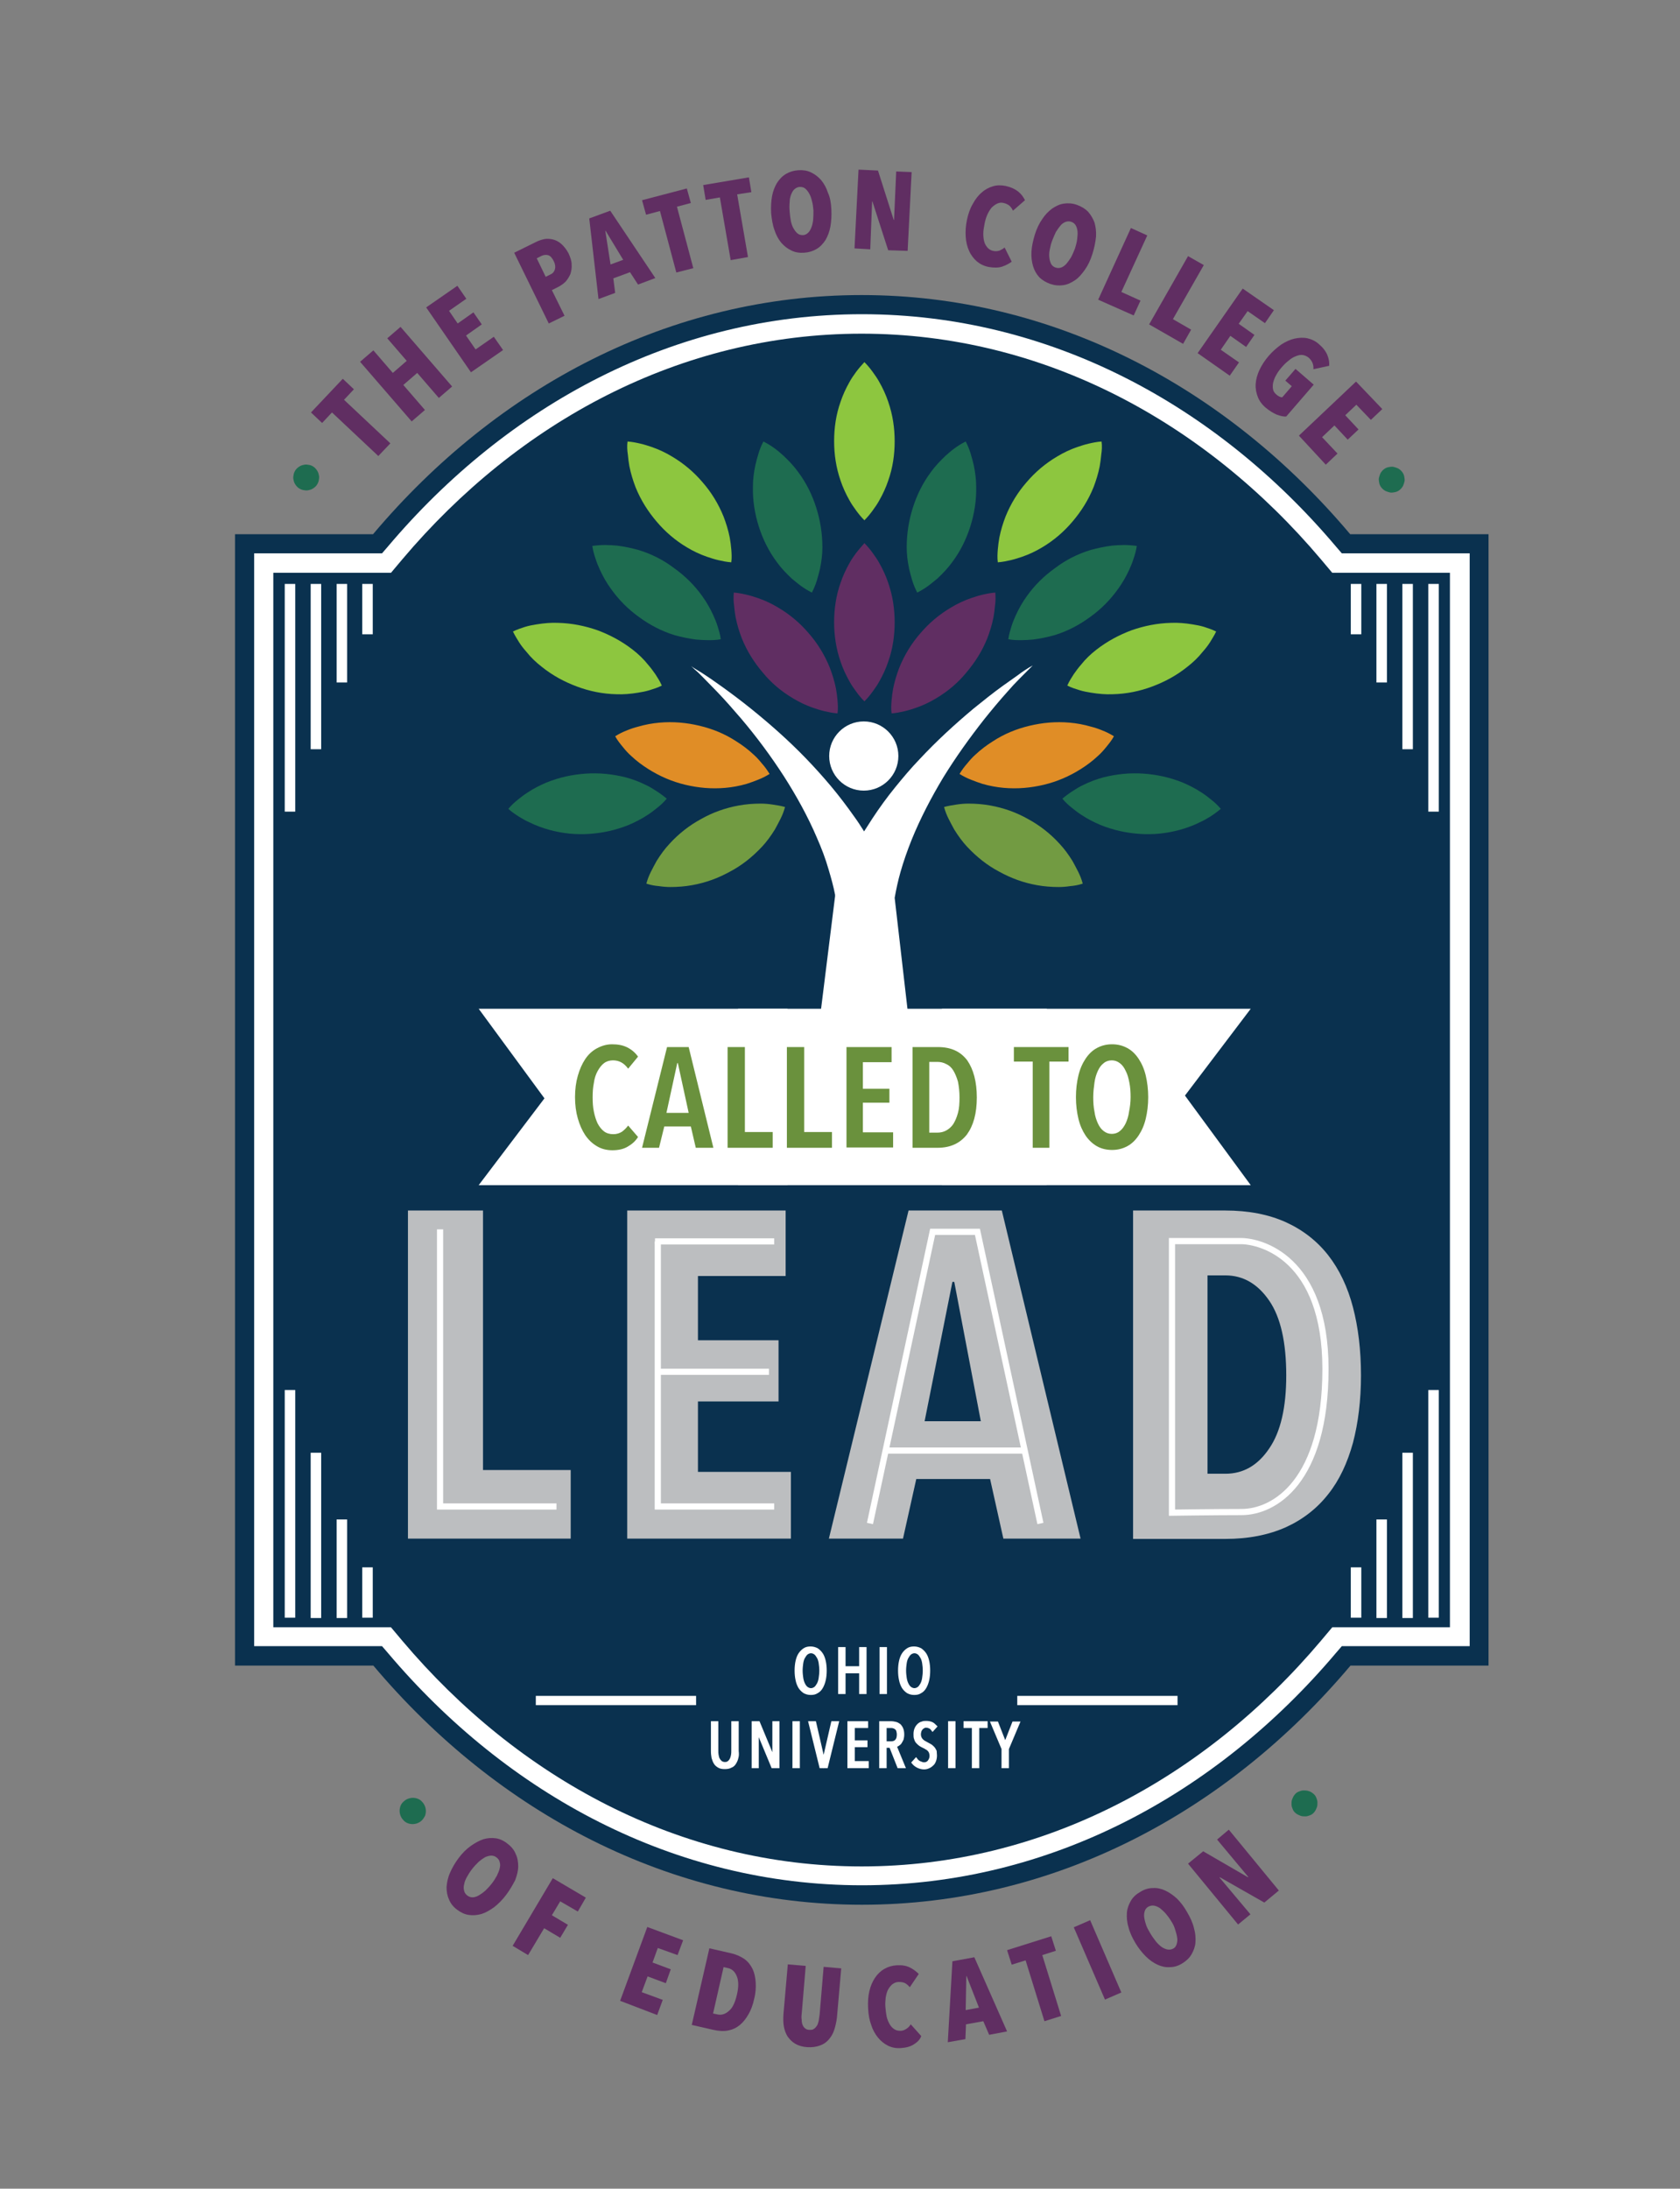 <?xml version="1.0" encoding="utf-8"?>
<!-- Generator: Adobe Illustrator 18.1.0, SVG Export Plug-In . SVG Version: 6.00 Build 0)  -->
<svg version="1.1" id="Layer_1" xmlns="http://www.w3.org/2000/svg" xmlns:xlink="http://www.w3.org/1999/xlink" x="0px" y="0px"
	 viewBox="0 0 544 708.4" enable-background="new 0 0 544 708.4" xml:space="preserve">
<rect x="0" y="0" width="544" height="708.4" fill="#808080" stroke="none"/>
<path fill-rule="evenodd" clip-rule="evenodd" fill="#0A314F" d="M76.1,172.9h44.7c40.3-47.8,96.3-77.4,158.2-77.4
	c61.9,0,117.9,29.6,158.2,77.4H482v366.2h-44.7c-40.3,47.8-96.3,77.4-158.2,77.4c-61.9,0-117.9-29.6-158.2-77.4H76.1V172.9z"/>
<path fill-rule="evenodd" clip-rule="evenodd" fill="#FFFFFF" d="M82.3,179.1v353.7h41.4l1.9,2.2c38.7,45.8,92.8,75.2,153.5,75.2
	c60.7,0,114.8-29.4,153.5-75.2l1.9-2.2h41.4V179.1h-41.4l-1.9-2.2c-38.7-45.8-92.8-75.2-153.5-75.2c-60.7,0-114.8,29.4-153.5,75.2
	l-1.9,2.2H82.3L82.3,179.1z M88.5,185.4h38.1l3.7-4.4c37.5-44.4,89.9-73,148.7-73c58.8,0,111.2,28.6,148.7,73l3.7,4.4h38.1v341.3
	h-38.1l-3.7,4.4c-37.5,44.4-89.9,73-148.7,73c-58.8,0-111.2-28.6-148.7-73l-3.7-4.4H88.5V185.4z"/>
<g>
	<rect x="329.4" y="548.9" fill-rule="evenodd" clip-rule="evenodd" fill="#FFFFFF" width="51.9" height="3"/>
	<rect x="173.5" y="548.9" fill-rule="evenodd" clip-rule="evenodd" fill="#FFFFFF" width="51.9" height="3"/>
</g>
<g>
	<g>
		<rect x="462.5" y="449.9" fill-rule="evenodd" clip-rule="evenodd" fill="#FFFFFF" width="3.4" height="73.7"/>
		<rect x="454.1" y="470.2" fill-rule="evenodd" clip-rule="evenodd" fill="#FFFFFF" width="3.4" height="53.5"/>
		<rect x="445.7" y="491.8" fill-rule="evenodd" clip-rule="evenodd" fill="#FFFFFF" width="3.4" height="31.9"/>
		<rect x="437.4" y="507.3" fill-rule="evenodd" clip-rule="evenodd" fill="#FFFFFF" width="3.4" height="16.3"/>
	</g>
	<g>
		<rect x="92.2" y="449.9" fill-rule="evenodd" clip-rule="evenodd" fill="#FFFFFF" width="3.4" height="73.7"/>
		<rect x="100.6" y="470.2" fill-rule="evenodd" clip-rule="evenodd" fill="#FFFFFF" width="3.4" height="53.5"/>
		<rect x="109" y="491.8" fill-rule="evenodd" clip-rule="evenodd" fill="#FFFFFF" width="3.4" height="31.9"/>
		<rect x="117.3" y="507.3" fill-rule="evenodd" clip-rule="evenodd" fill="#FFFFFF" width="3.4" height="16.3"/>
	</g>
</g>
<g>
	<g>
		<rect x="462.5" y="189" fill-rule="evenodd" clip-rule="evenodd" fill="#FFFFFF" width="3.4" height="73.7"/>
		<rect x="454.1" y="189" fill-rule="evenodd" clip-rule="evenodd" fill="#FFFFFF" width="3.4" height="53.5"/>
		<rect x="445.7" y="189" fill-rule="evenodd" clip-rule="evenodd" fill="#FFFFFF" width="3.4" height="31.9"/>
		<rect x="437.4" y="189" fill-rule="evenodd" clip-rule="evenodd" fill="#FFFFFF" width="3.4" height="16.3"/>
	</g>
	<g>
		<rect x="92.2" y="189" fill-rule="evenodd" clip-rule="evenodd" fill="#FFFFFF" width="3.4" height="73.7"/>
		<rect x="100.6" y="189" fill-rule="evenodd" clip-rule="evenodd" fill="#FFFFFF" width="3.4" height="53.5"/>
		<rect x="109" y="189" fill-rule="evenodd" clip-rule="evenodd" fill="#FFFFFF" width="3.4" height="31.9"/>
		<rect x="117.3" y="189" fill-rule="evenodd" clip-rule="evenodd" fill="#FFFFFF" width="3.4" height="16.3"/>
	</g>
</g>
<g>
	<g>
		<g>
			<path fill="#FFFFFF" d="M331.9,216.9c-0.8,0.5-1.6,1.1-2.4,1.7c-1.6,1.1-3.2,2.3-4.8,3.4c-3.2,2.3-6.3,4.8-9.4,7.3
				c-6.1,5.1-12,10.5-17.5,16.4c-2.8,2.9-5.4,6-8,9.2c-2.6,3.2-5,6.5-7.3,10c-0.9,1.4-1.8,2.8-2.7,4.2c-1-1.6-2.1-3.3-3.2-4.8
				c-2.4-3.4-4.9-6.7-7.5-9.8c-2.6-3.1-5.3-6.1-8.1-9c-5.6-5.8-11.6-11.1-17.8-16.1c-3.1-2.5-6.3-4.9-9.5-7.2
				c-1.6-1.1-3.2-2.3-4.9-3.4c-0.8-0.5-1.6-1.1-2.5-1.6c-0.8-0.5-1.7-1-2.5-1.6c0.7,0.7,1.4,1.3,2.2,2c0.7,0.7,1.4,1.4,2.1,2.1
				c1.4,1.4,2.7,2.8,4.1,4.2c2.7,2.8,5.3,5.8,7.8,8.7c5,5.9,9.6,12.1,13.8,18.6c4.1,6.4,7.8,13.1,10.7,19.9
				c1.5,3.4,2.8,6.8,3.8,10.3c0.8,2.7,1.6,5.5,2.1,8.2c0,0.2,0,0.3,0,0.5v0l-10.2,82c0,0,6.7,10.1,20.1,9.6
				c13.4-0.5,18.8-9.6,18.8-9.6l-9.4-81.5c0.5-2.8,1.1-5.6,1.9-8.4c1-3.5,2.2-6.9,3.6-10.4c2.8-6.9,6.3-13.6,10.2-20.1
				c4-6.5,8.5-12.8,13.3-18.9c2.4-3,4.9-6,7.5-8.9c1.3-1.5,2.6-2.9,4-4.3c0.7-0.7,1.4-1.4,2.1-2.1c0.7-0.7,1.4-1.4,2.1-2.1
				C333.6,215.8,332.8,216.3,331.9,216.9z M289.4,292.4L289.4,292.4C289.4,292.4,289.4,292.4,289.4,292.4L289.4,292.4z"/>
			<circle fill="#FFFFFF" cx="279.7" cy="244.7" r="11.2"/>
		</g>
	</g>
	<path fill="#602E62" d="M279.9,175.8c1.1,1.1,1.9,2.1,2.7,3.2c0.8,1.1,1.5,2.1,2.1,3.2c1.2,2.1,2.2,4.3,2.9,6.4
		c1.5,4.3,2.1,8.6,2.1,12.8c0,4.3-0.6,8.6-2.1,12.8c-0.7,2.1-1.7,4.3-2.9,6.4c-0.6,1.1-1.3,2.1-2.1,3.2c-0.8,1.1-1.6,2.1-2.7,3.2
		c-1.1-1.1-1.9-2.1-2.7-3.2c-0.8-1.1-1.5-2.1-2.1-3.2c-1.2-2.1-2.2-4.3-2.9-6.4c-1.5-4.3-2.1-8.6-2.1-12.8c0-4.3,0.6-8.6,2.1-12.8
		c0.7-2.1,1.7-4.3,2.9-6.4c0.6-1.1,1.3-2.1,2.1-3.2C278,178,278.9,176.9,279.9,175.8z"/>
	<path fill="#8DC63F" d="M279.9,117.2c1.1,1.1,1.9,2.1,2.7,3.2c0.8,1.1,1.5,2.1,2.1,3.2c1.2,2.1,2.2,4.3,2.9,6.4
		c1.5,4.3,2.1,8.6,2.1,12.8c0,4.3-0.6,8.6-2.1,12.8c-0.7,2.1-1.7,4.3-2.9,6.4c-0.6,1.1-1.3,2.1-2.1,3.2c-0.8,1.1-1.6,2.1-2.7,3.2
		c-1.1-1.1-1.9-2.1-2.7-3.2c-0.8-1.1-1.5-2.1-2.1-3.2c-1.2-2.1-2.2-4.3-2.9-6.4c-1.5-4.3-2.1-8.6-2.1-12.8c0-4.3,0.6-8.6,2.1-12.8
		c0.7-2.1,1.7-4.3,2.9-6.4c0.6-1.1,1.3-2.1,2.1-3.2C278,119.3,278.9,118.3,279.9,117.2z"/>
	<path fill="#602E62" d="M237.6,191.8c1.5,0.1,2.9,0.4,4.2,0.7c1.3,0.3,2.5,0.7,3.7,1.1c2.3,0.8,4.4,1.8,6.4,3
		c3.9,2.3,7.2,5.1,10,8.4c2.8,3.2,5.1,6.9,6.8,11.1c0.8,2.1,1.5,4.3,2,6.8c0.2,1.2,0.4,2.5,0.5,3.8c0.1,1.3,0.2,2.7,0,4.2
		c-1.5-0.1-2.9-0.4-4.2-0.7c-1.3-0.3-2.5-0.7-3.7-1.1c-2.3-0.8-4.4-1.8-6.4-3c-3.9-2.3-7.2-5.1-9.9-8.4c-2.8-3.3-5.1-6.9-6.8-11.1
		c-0.8-2.1-1.5-4.3-2-6.8c-0.2-1.2-0.4-2.5-0.5-3.8C237.5,194.7,237.5,193.3,237.6,191.8z"/>
	<path fill="#8DC63F" d="M203.2,142.9c1.5,0.1,2.9,0.4,4.2,0.7c1.3,0.3,2.5,0.7,3.7,1.1c2.3,0.8,4.4,1.8,6.4,3
		c3.9,2.3,7.2,5.1,10,8.4c2.8,3.2,5.1,6.9,6.8,11.1c0.8,2.1,1.5,4.3,2,6.8c0.2,1.2,0.4,2.5,0.5,3.8c0.1,1.3,0.2,2.7,0,4.2
		c-1.5-0.1-2.9-0.4-4.2-0.7c-1.3-0.3-2.5-0.7-3.7-1.1c-2.3-0.8-4.4-1.8-6.4-3c-3.9-2.3-7.2-5.2-9.9-8.4c-2.8-3.3-5.1-6.9-6.8-11.1
		c-0.8-2.1-1.5-4.3-2-6.8c-0.2-1.2-0.4-2.5-0.5-3.8C203.1,145.8,203,144.4,203.2,142.9z"/>
	<path fill="#1E6C50" d="M247.2,142.9c1.4,0.7,2.5,1.4,3.6,2.2c1.1,0.8,2,1.6,2.9,2.4c1.8,1.7,3.4,3.4,4.7,5.2
		c2.7,3.6,4.6,7.5,5.9,11.6c1.3,4.1,2,8.3,2,12.9c0,2.3-0.3,4.6-0.8,7c-0.3,1.2-0.6,2.4-1,3.7c-0.4,1.3-0.9,2.5-1.6,3.9
		c-1.4-0.7-2.5-1.4-3.6-2.2c-1.1-0.8-2-1.6-3-2.4c-1.8-1.7-3.4-3.4-4.7-5.2c-2.7-3.6-4.6-7.5-5.9-11.6c-1.3-4.1-2-8.4-1.9-12.9
		c0-2.3,0.3-4.6,0.8-7c0.3-1.2,0.6-2.4,1-3.7C246,145.5,246.5,144.2,247.2,142.9z"/>
	<path fill="#E08D26" d="M199.2,238.3c1.3-0.8,2.5-1.4,3.8-1.9c1.2-0.5,2.4-0.9,3.6-1.2c2.4-0.7,4.7-1.1,6.9-1.3c4.5-0.4,8.8,0,13,1
		c4.2,1,8.2,2.6,12,5.1c1.9,1.2,3.8,2.6,5.6,4.3c0.9,0.8,1.8,1.8,2.6,2.8c0.9,1,1.7,2.1,2.5,3.4c-1.3,0.8-2.5,1.4-3.8,1.9
		c-1.2,0.5-2.4,0.9-3.6,1.3c-2.4,0.7-4.7,1.1-6.9,1.3c-4.5,0.4-8.8,0-13-1c-4.2-1-8.2-2.7-12-5.1c-1.9-1.2-3.8-2.6-5.6-4.3
		c-0.9-0.8-1.8-1.8-2.6-2.8C200.8,240.7,199.9,239.6,199.2,238.3z"/>
	<path fill="#729B42" d="M209.3,286c0.4-1.5,0.9-2.7,1.5-3.9c0.6-1.2,1.2-2.3,1.8-3.4c1.3-2.1,2.7-4,4.2-5.6c3-3.3,6.5-6,10.2-8
		c3.7-2.1,7.8-3.6,12.3-4.4c2.2-0.4,4.6-0.6,7-0.6c1.2,0,2.5,0.1,3.8,0.3c1.3,0.2,2.7,0.4,4.1,0.8c-0.4,1.5-0.9,2.7-1.5,3.9
		c-0.6,1.2-1.2,2.3-1.8,3.4c-1.3,2.1-2.7,4-4.2,5.6c-3.1,3.3-6.5,6-10.3,8c-3.8,2.1-7.8,3.6-12.3,4.4c-2.2,0.4-4.6,0.6-7,0.6
		c-1.2,0-2.5-0.1-3.8-0.3C212.1,286.7,210.8,286.5,209.3,286z"/>
	<path fill="#8DC63F" d="M166.1,204.4c1.4-0.7,2.7-1.1,3.9-1.5c1.3-0.4,2.5-0.6,3.7-0.8c2.4-0.4,4.8-0.6,7-0.5
		c4.5,0.1,8.8,1,12.8,2.4c4,1.5,7.8,3.5,11.4,6.3c1.8,1.4,3.5,3,5,4.9c0.8,0.9,1.6,2,2.3,3c0.7,1.1,1.5,2.3,2.1,3.7
		c-1.4,0.7-2.7,1.1-4,1.5c-1.3,0.4-2.5,0.6-3.7,0.8c-2.4,0.4-4.8,0.6-7,0.5c-4.5-0.1-8.8-1-12.8-2.5c-4-1.5-7.8-3.5-11.4-6.4
		c-1.8-1.4-3.5-3-5-4.9c-0.8-0.9-1.6-1.9-2.3-3C167.5,206.9,166.7,205.7,166.1,204.4z"/>
	<path fill="#1E6C50" d="M191.8,176.7c1.5-0.2,2.9-0.3,4.2-0.3c1.3,0,2.6,0.1,3.8,0.2c2.4,0.3,4.7,0.8,6.9,1.4
		c4.3,1.3,8.2,3.3,11.6,5.9c3.5,2.5,6.6,5.5,9.2,9.2c1.3,1.8,2.5,3.9,3.5,6.1c0.5,1.1,1,2.3,1.4,3.6c0.4,1.3,0.8,2.6,1,4.1
		c-1.5,0.3-2.9,0.3-4.2,0.3c-1.3,0-2.6-0.1-3.8-0.2c-2.4-0.3-4.7-0.8-6.9-1.4c-4.3-1.3-8.2-3.4-11.6-5.9c-3.5-2.5-6.6-5.6-9.2-9.3
		c-1.3-1.8-2.5-3.9-3.5-6.1c-0.5-1.1-1-2.3-1.4-3.6C192.4,179.5,192,178.2,191.8,176.7z"/>
	<path fill="#1E6C50" d="M164.6,261.8c1-1.2,2-2.1,3-2.9c1-0.8,2-1.6,3.1-2.3c2.1-1.4,4.1-2.4,6.2-3.3c4.2-1.7,8.4-2.6,12.7-2.9
		c4.3-0.3,8.6,0.1,13,1.2c2.2,0.6,4.4,1.4,6.6,2.5c1.1,0.5,2.2,1.2,3.3,1.9c1.1,0.7,2.2,1.5,3.4,2.5c-1,1.2-2,2.1-3,2.9
		c-1,0.8-2,1.6-3.1,2.3c-2.1,1.4-4.1,2.4-6.2,3.3c-4.2,1.7-8.4,2.6-12.7,2.9c-4.3,0.3-8.6-0.1-13-1.3c-2.2-0.6-4.4-1.4-6.6-2.5
		c-1.1-0.5-2.2-1.1-3.3-1.8C166.9,263.6,165.7,262.8,164.6,261.8z"/>
	<path fill="#602E62" d="M322.3,191.8c-1.5,0.1-2.9,0.4-4.2,0.7c-1.3,0.3-2.5,0.7-3.7,1.1c-2.3,0.8-4.4,1.8-6.4,3
		c-3.9,2.3-7.2,5.1-10,8.4c-2.8,3.2-5.1,6.9-6.8,11.1c-0.8,2.1-1.5,4.3-2,6.8c-0.2,1.2-0.4,2.5-0.5,3.8c-0.1,1.3-0.2,2.7,0,4.2
		c1.5-0.1,2.9-0.4,4.2-0.7c1.3-0.3,2.5-0.7,3.7-1.1c2.3-0.8,4.4-1.8,6.4-3c3.9-2.3,7.2-5.1,9.9-8.4c2.8-3.3,5.1-6.9,6.8-11.1
		c0.8-2.1,1.5-4.3,2-6.8c0.2-1.2,0.4-2.5,0.5-3.8C322.4,194.7,322.4,193.3,322.3,191.8z"/>
	<path fill="#8DC63F" d="M356.7,142.9c-1.5,0.1-2.9,0.4-4.2,0.7c-1.3,0.3-2.5,0.7-3.7,1.1c-2.3,0.8-4.4,1.8-6.4,3
		c-3.9,2.3-7.2,5.1-10,8.4c-2.8,3.2-5.1,6.9-6.8,11.1c-0.8,2.1-1.5,4.3-2,6.8c-0.2,1.2-0.4,2.5-0.5,3.8c-0.1,1.3-0.2,2.7,0,4.2
		c1.5-0.1,2.9-0.4,4.2-0.7c1.3-0.3,2.5-0.7,3.7-1.1c2.3-0.8,4.4-1.8,6.4-3c3.9-2.3,7.2-5.2,9.9-8.4c2.8-3.3,5.1-6.9,6.8-11.1
		c0.8-2.1,1.5-4.3,2-6.8c0.2-1.2,0.4-2.5,0.5-3.8C356.8,145.8,356.9,144.4,356.7,142.9z"/>
	<path fill="#1E6C50" d="M312.7,142.9c-1.4,0.7-2.5,1.4-3.6,2.2c-1.1,0.8-2,1.6-2.9,2.4c-1.8,1.7-3.4,3.4-4.7,5.2
		c-2.7,3.6-4.6,7.5-5.9,11.6c-1.3,4.1-2,8.3-2,12.9c0,2.3,0.3,4.6,0.8,7c0.3,1.2,0.6,2.4,1,3.7c0.4,1.3,0.9,2.5,1.6,3.9
		c1.4-0.7,2.5-1.4,3.6-2.2c1.1-0.8,2-1.6,3-2.4c1.8-1.7,3.4-3.4,4.7-5.2c2.7-3.6,4.6-7.5,5.9-11.6c1.3-4.1,2-8.4,1.9-12.9
		c0-2.3-0.3-4.6-0.8-7c-0.3-1.2-0.6-2.4-1-3.7C313.9,145.5,313.4,144.2,312.7,142.9z"/>
	<path fill="#E08D26" d="M360.7,238.3c-1.3-0.8-2.5-1.4-3.8-1.9c-1.2-0.5-2.4-0.9-3.6-1.2c-2.4-0.7-4.7-1.1-6.9-1.3
		c-4.5-0.4-8.8,0-13,1c-4.2,1-8.2,2.6-12,5.1c-1.9,1.2-3.8,2.6-5.6,4.3c-0.9,0.8-1.8,1.8-2.6,2.8c-0.9,1-1.7,2.1-2.5,3.4
		c1.3,0.8,2.5,1.4,3.8,1.9c1.2,0.5,2.4,0.9,3.6,1.3c2.4,0.7,4.7,1.1,6.9,1.3c4.5,0.4,8.8,0,13-1c4.2-1,8.2-2.7,12-5.1
		c1.9-1.2,3.8-2.6,5.6-4.3c0.9-0.8,1.8-1.8,2.6-2.8C359.1,240.7,360,239.6,360.7,238.3z"/>
	<path fill="#729B42" d="M350.6,286c-0.4-1.5-0.9-2.7-1.5-3.9c-0.6-1.2-1.2-2.3-1.8-3.4c-1.3-2.1-2.7-4-4.2-5.6c-3-3.3-6.5-6-10.2-8
		c-3.7-2.1-7.8-3.6-12.3-4.4c-2.2-0.4-4.6-0.6-7-0.6c-1.2,0-2.5,0.1-3.8,0.3c-1.3,0.2-2.7,0.4-4.1,0.8c0.4,1.5,0.9,2.7,1.5,3.9
		c0.6,1.2,1.2,2.3,1.8,3.4c1.3,2.1,2.7,4,4.2,5.6c3.1,3.3,6.5,6,10.3,8c3.8,2.1,7.8,3.6,12.3,4.4c2.2,0.4,4.6,0.6,7,0.6
		c1.2,0,2.5-0.1,3.8-0.3C347.8,286.7,349.1,286.5,350.6,286z"/>
	<path fill="#8DC63F" d="M393.8,204.4c-1.4-0.7-2.7-1.1-3.9-1.5c-1.3-0.4-2.5-0.6-3.7-0.8c-2.4-0.4-4.8-0.6-7-0.5
		c-4.5,0.1-8.8,1-12.8,2.4c-4,1.5-7.8,3.5-11.4,6.3c-1.8,1.4-3.5,3-5,4.9c-0.8,0.9-1.6,2-2.3,3c-0.7,1.1-1.5,2.3-2.1,3.7
		c1.4,0.7,2.7,1.1,4,1.5c1.3,0.4,2.5,0.6,3.7,0.8c2.4,0.4,4.8,0.6,7,0.5c4.5-0.1,8.8-1,12.8-2.5c4-1.5,7.8-3.5,11.4-6.4
		c1.8-1.4,3.5-3,5-4.9c0.8-0.9,1.6-1.9,2.3-3C392.4,206.9,393.2,205.7,393.8,204.4z"/>
	<path fill="#1E6C50" d="M368.1,176.7c-1.5-0.2-2.9-0.3-4.2-0.3c-1.3,0-2.6,0.1-3.8,0.2c-2.4,0.3-4.7,0.8-6.9,1.4
		c-4.3,1.3-8.2,3.3-11.6,5.9c-3.5,2.5-6.6,5.5-9.2,9.2c-1.3,1.8-2.5,3.9-3.5,6.1c-0.5,1.1-1,2.3-1.4,3.6c-0.4,1.3-0.8,2.6-1,4.1
		c1.5,0.3,2.9,0.3,4.2,0.3c1.3,0,2.6-0.1,3.8-0.2c2.4-0.3,4.7-0.8,6.9-1.4c4.3-1.3,8.2-3.4,11.6-5.9c3.5-2.5,6.6-5.6,9.2-9.3
		c1.3-1.8,2.5-3.9,3.5-6.1c0.5-1.1,1-2.3,1.4-3.6C367.5,179.5,367.9,178.2,368.1,176.7z"/>
	<path fill="#1E6C50" d="M395.3,261.8c-1-1.2-2-2.1-3-2.9c-1-0.8-2-1.6-3.1-2.3c-2.1-1.4-4.1-2.4-6.2-3.3c-4.2-1.7-8.4-2.6-12.7-2.9
		c-4.3-0.3-8.6,0.1-13,1.2c-2.2,0.6-4.4,1.4-6.6,2.5c-1.1,0.5-2.2,1.2-3.3,1.9c-1.1,0.7-2.2,1.5-3.4,2.5c1,1.2,2,2.1,3,2.9
		c1,0.8,2,1.6,3.1,2.3c2.1,1.4,4.1,2.4,6.2,3.3c4.2,1.7,8.4,2.6,12.7,2.9c4.3,0.3,8.6-0.1,13-1.3c2.2-0.6,4.4-1.4,6.6-2.5
		c1.1-0.5,2.2-1.1,3.3-1.8C393,263.6,394.1,262.8,395.3,261.8z"/>
</g>
<g>
	<path fill="#1E6C50" d="M101.7,151.2c0.5,0.4,0.8,0.8,1.1,1.3c0.3,0.5,0.4,1,0.5,1.5c0.1,0.5,0,1.1-0.1,1.6
		c-0.1,0.5-0.4,1.1-0.7,1.5c-0.4,0.5-0.8,0.8-1.3,1.1c-0.5,0.3-1,0.4-1.5,0.5c-0.5,0.1-1.1,0-1.6-0.1c-0.5-0.1-1.1-0.4-1.5-0.7
		c-0.5-0.4-0.8-0.8-1.1-1.3c-0.3-0.5-0.4-1-0.5-1.5c-0.1-0.5,0-1.1,0.1-1.6c0.1-0.5,0.4-1.1,0.7-1.5c0.4-0.5,0.8-0.8,1.3-1.1
		c0.5-0.3,1-0.4,1.5-0.5c0.5-0.1,1.1,0,1.6,0.1C100.7,150.6,101.2,150.8,101.7,151.2z"/>
	<path fill="#602E62" d="M111.4,129.4l15,14.1l-3.9,4.1l-15-14.1l-3.2,3.4l-3.6-3.4l10.3-10.9l3.6,3.4L111.4,129.4z"/>
	<path fill="#602E62" d="M142.1,128.8l-7-8.1l-4.5,3.9l7,8.1l-4.3,3.7l-16.7-19.3l4.3-3.7l6.3,7.3l4.5-3.9l-6.3-7.3l4.3-3.7
		l16.7,19.3L142.1,128.8z"/>
	<path fill="#602E62" d="M152.5,120.5l-14.5-21l10.1-7l2.9,4.2l-5.6,3.9l2.8,4.1l5.1-3.6l2.7,3.9l-5.1,3.6l3.1,4.5l5.9-4.1l3,4.3
		L152.5,120.5z"/>
	<path fill="#602E62" d="M184.1,82c0.6,1.3,1,2.5,1,3.6c0.1,1.1-0.1,2.1-0.4,3.1c-0.4,0.9-0.9,1.7-1.5,2.4c-0.7,0.7-1.4,1.2-2.3,1.7
		l-2.2,1.1l4.1,8.3l-5.1,2.5l-11.2-22.9l7.1-3.5c0.8-0.4,1.7-0.7,2.6-0.9c0.9-0.2,1.9-0.1,2.8,0.1c0.9,0.2,1.9,0.7,2.7,1.4
		C182.6,79.7,183.4,80.7,184.1,82z M179.3,84.5c-0.5-1-1.1-1.7-1.8-1.9c-0.7-0.2-1.4-0.1-2.1,0.2l-1.6,0.8l2.9,6l1.6-0.8
		c0.7-0.3,1.2-0.9,1.4-1.7C179.9,86.4,179.8,85.5,179.3,84.5z"/>
	<path fill="#602E62" d="M206.6,92.1l-2.6-4l-5.4,2l0.6,4.7l-5.4,2l-3-26.1l6.8-2.5L212.2,90L206.6,92.1z M196.1,74.7l-0.1,0
		l1.7,10.9l4.1-1.5L196.1,74.7z"/>
	<path fill="#602E62" d="M219.2,66.9l5.3,19.9l-5.5,1.4l-5.3-19.9l-4.5,1.2l-1.3-4.7l14.5-3.8l1.3,4.7L219.2,66.9z"/>
	<path fill="#602E62" d="M238.7,62.9l3.5,20.3l-5.6,1l-3.5-20.3l-4.6,0.8l-0.8-4.8l14.8-2.5l0.8,4.8L238.7,62.9z"/>
	<path fill="#602E62" d="M269.2,67.7c0.1,2,0,3.9-0.3,5.6c-0.3,1.7-0.9,3.2-1.6,4.4c-0.8,1.2-1.7,2.2-2.9,2.9
		c-1.2,0.7-2.5,1.1-4,1.2c-1.5,0.1-2.9-0.1-4.1-0.7c-1.3-0.6-2.3-1.4-3.3-2.5c-0.9-1.1-1.7-2.5-2.2-4.1c-0.6-1.6-0.9-3.5-1.1-5.5
		c-0.1-2,0-3.9,0.3-5.5c0.3-1.7,0.9-3.1,1.6-4.3c0.8-1.2,1.7-2.2,2.9-2.9c1.2-0.7,2.5-1.1,4-1.2c1.5-0.1,2.9,0.1,4.1,0.7
		c1.3,0.6,2.3,1.4,3.3,2.5c0.9,1.1,1.7,2.5,2.2,4.1C268.8,63.9,269.1,65.7,269.2,67.7z M263.4,68.1c-0.1-1.1-0.2-2.1-0.5-3.1
		c-0.2-0.9-0.5-1.7-0.9-2.4c-0.4-0.7-0.8-1.2-1.3-1.6c-0.5-0.4-1.1-0.5-1.7-0.5c-0.6,0-1.2,0.3-1.7,0.7c-0.5,0.4-0.8,1-1.1,1.7
		c-0.3,0.7-0.5,1.6-0.5,2.5c-0.1,1-0.1,2,0,3.1c0.1,1.1,0.2,2.1,0.4,3.1c0.2,0.9,0.5,1.8,0.9,2.4c0.4,0.7,0.8,1.2,1.3,1.6
		c0.5,0.4,1.1,0.5,1.7,0.5c0.6,0,1.2-0.3,1.6-0.7c0.5-0.4,0.8-1,1.1-1.7c0.3-0.7,0.5-1.6,0.6-2.5C263.4,70.2,263.4,69.2,263.4,68.1z
		"/>
	<path fill="#602E62" d="M287.6,81l-5.1-15.8l-0.1,0l-0.6,15.5l-5.1-0.3l1.3-25.5l6.3,0.3l5.1,16l0.1,0l0.7-15.7l5,0.2l-1.3,25.5
		L287.6,81z"/>
	<path fill="#602E62" d="M324.5,86.3c-1.2,0.4-2.7,0.4-4.4,0.1c-1.5-0.3-2.7-0.9-3.8-1.8c-1-0.9-1.9-2-2.5-3.4
		c-0.6-1.3-1-2.9-1.1-4.6c-0.1-1.7,0-3.5,0.4-5.4c0.4-1.9,1-3.7,1.9-5.2c0.8-1.5,1.8-2.8,2.9-3.7c1.1-1,2.3-1.6,3.6-2
		c1.3-0.4,2.7-0.4,4.2-0.1c1.7,0.4,3,1,4,1.8c1,0.8,1.7,1.8,2.2,2.8l-3.9,3.4c-0.3-0.7-0.7-1.2-1.1-1.6c-0.5-0.4-1.1-0.7-1.9-0.9
		c-0.8-0.2-1.4-0.1-2.1,0.2c-0.6,0.3-1.2,0.7-1.8,1.3c-0.5,0.6-1,1.4-1.4,2.3c-0.4,0.9-0.7,1.9-0.9,3c-0.2,1.1-0.4,2.1-0.4,3.1
		c0,1,0.1,1.9,0.3,2.6c0.2,0.8,0.6,1.4,1.1,2c0.5,0.5,1.1,0.9,1.8,1c0.8,0.2,1.4,0.1,2.1-0.1c0.6-0.3,1.2-0.6,1.6-1l2.3,4.6
		C326.8,85.3,325.7,85.9,324.5,86.3z"/>
	<path fill="#602E62" d="M353.7,82.3c-0.6,1.9-1.4,3.6-2.4,5c-1,1.4-2,2.6-3.2,3.4c-1.2,0.8-2.4,1.4-3.8,1.6
		c-1.4,0.2-2.7,0.1-4.2-0.4c-1.4-0.5-2.6-1.2-3.6-2.2c-0.9-1-1.6-2.2-2-3.6c-0.4-1.4-0.6-2.9-0.5-4.7c0.1-1.7,0.5-3.5,1.1-5.5
		c0.6-1.9,1.4-3.6,2.4-5c0.9-1.4,2-2.5,3.2-3.4c1.2-0.8,2.4-1.4,3.8-1.6c1.4-0.2,2.8-0.1,4.2,0.4c1.4,0.5,2.6,1.2,3.6,2.2
		c0.9,1,1.6,2.2,2.1,3.5c0.4,1.4,0.6,2.9,0.5,4.6C354.7,78.6,354.3,80.4,353.7,82.3z M348.1,80.4c0.3-1,0.6-2,0.7-3
		c0.1-1,0.2-1.8,0.1-2.6c-0.1-0.8-0.3-1.4-0.6-1.9c-0.3-0.5-0.8-0.9-1.4-1.1c-0.6-0.2-1.2-0.2-1.8,0c-0.6,0.2-1.2,0.6-1.7,1.2
		c-0.5,0.6-1,1.3-1.5,2.1c-0.4,0.8-0.8,1.8-1.2,2.8c-0.4,1-0.6,2-0.8,3c-0.2,1-0.2,1.8-0.1,2.6c0.1,0.8,0.3,1.4,0.6,2
		c0.3,0.5,0.8,0.9,1.4,1.1c0.6,0.2,1.2,0.2,1.8,0c0.6-0.2,1.1-0.6,1.7-1.2c0.5-0.6,1-1.3,1.5-2.1C347.3,82.4,347.7,81.4,348.1,80.4z
		"/>
	<path fill="#602E62" d="M355.6,97l10.6-23.2l5.3,2.4l-8.4,18.3l6.2,2.8l-2.2,4.8L355.6,97z"/>
	<path fill="#602E62" d="M372.1,105l12.6-22.1l5.1,2.9l-10,17.5l5.9,3.4l-2.6,4.6L372.1,105z"/>
	<path fill="#602E62" d="M387.8,114.3l14.6-20.9l10.1,7l-2.9,4.2l-5.6-3.9l-2.9,4.1l5.1,3.6l-2.7,3.9l-5.1-3.6l-3.1,4.5l5.9,4.1
		l-3,4.3L387.8,114.3z"/>
	<path fill="#602E62" d="M413.4,134.2c-1.1-0.5-2.3-1.2-3.5-2.2c-1.2-1-2.1-2.2-2.6-3.5c-0.5-1.3-0.8-2.7-0.7-4.2
		c0.1-1.5,0.5-3,1.2-4.5c0.7-1.5,1.7-3.1,3-4.6s2.7-2.7,4.1-3.7c1.4-0.9,2.9-1.6,4.3-1.9c1.4-0.3,2.8-0.4,4.2-0.1
		c1.3,0.3,2.6,0.9,3.7,1.9c1.3,1.1,2.2,2.3,2.7,3.5c0.5,1.2,0.7,2.4,0.6,3.5l-5.1,1.1c0.1-1.5-0.4-2.7-1.5-3.7
		c-0.6-0.5-1.3-0.8-2-0.9c-0.7-0.1-1.5,0.1-2.2,0.4c-0.8,0.3-1.5,0.7-2.3,1.4c-0.8,0.6-1.5,1.3-2.2,2.1c-0.7,0.8-1.3,1.6-1.8,2.5
		c-0.5,0.8-0.8,1.7-1,2.4c-0.2,0.8-0.2,1.5-0.1,2.2c0.1,0.7,0.5,1.3,1.1,1.8c0.7,0.6,1.3,0.9,1.9,0.9l3.1-3.6l-2.1-1.8l3.3-3.8
		l5.9,5.1l-8.9,10.3C415.6,134.9,414.5,134.6,413.4,134.2z"/>
	<path fill="#602E62" d="M420.6,141l18.5-17.5l8.5,8.9l-3.7,3.5l-4.7-4.9l-3.6,3.4l4.3,4.6l-3.5,3.3l-4.3-4.6l-4,3.8l5,5.3l-3.8,3.6
		L420.6,141z"/>
	<path fill="#1E6C50" d="M453.2,158.6c-0.5,0.4-1,0.6-1.5,0.7c-0.5,0.1-1.1,0.2-1.6,0.1c-0.5-0.1-1-0.3-1.5-0.5
		c-0.5-0.3-0.9-0.6-1.3-1.1c-0.4-0.5-0.6-1-0.7-1.5c-0.1-0.5-0.2-1.1-0.1-1.6c0.1-0.5,0.3-1,0.5-1.5c0.3-0.5,0.6-0.9,1.1-1.3
		c0.5-0.4,1-0.6,1.5-0.7c0.5-0.1,1.1-0.2,1.6-0.1c0.5,0.1,1,0.3,1.5,0.5c0.5,0.3,0.9,0.6,1.3,1.1c0.4,0.5,0.6,1,0.7,1.5
		c0.1,0.5,0.2,1.1,0.1,1.6c-0.1,0.5-0.3,1-0.5,1.5C454,157.8,453.7,158.2,453.2,158.6z"/>
</g>
<g>
	<path fill="#FFFFFF" stroke="#FFFFFF" stroke-miterlimit="10" d="M267.2,540.7c0,1.1-0.1,2.1-0.3,3c-0.2,0.9-0.5,1.7-0.9,2.4
		c-0.4,0.7-0.9,1.2-1.5,1.5c-0.6,0.4-1.2,0.5-2,0.5s-1.4-0.2-2-0.5c-0.6-0.4-1.1-0.9-1.5-1.5c-0.4-0.7-0.7-1.4-0.9-2.4
		c-0.2-0.9-0.3-1.9-0.3-3c0-1.1,0.1-2.1,0.3-3c0.2-0.9,0.5-1.7,0.9-2.3c0.4-0.6,0.9-1.1,1.5-1.5c0.6-0.4,1.3-0.5,2-0.5
		c0.7,0,1.4,0.2,2,0.5c0.6,0.4,1.1,0.9,1.5,1.5c0.4,0.6,0.7,1.4,0.9,2.3C267.1,538.6,267.2,539.6,267.2,540.7z M265.8,540.7
		c0-0.9-0.1-1.7-0.2-2.4c-0.1-0.7-0.3-1.4-0.6-1.9c-0.3-0.5-0.6-1-1-1.3c-0.4-0.3-0.9-0.5-1.4-0.5c-0.5,0-1,0.2-1.4,0.5
		c-0.4,0.3-0.7,0.8-1,1.3c-0.3,0.5-0.5,1.2-0.6,1.9c-0.1,0.7-0.2,1.5-0.2,2.4s0.1,1.7,0.2,2.4c0.1,0.7,0.3,1.4,0.6,2
		c0.3,0.6,0.6,1,1,1.3c0.4,0.3,0.9,0.5,1.4,0.5c0.5,0,1-0.2,1.4-0.5c0.4-0.3,0.7-0.8,1-1.3c0.3-0.6,0.5-1.2,0.6-2
		C265.7,542.4,265.8,541.6,265.8,540.7z"/>
	<path fill="#FFFFFF" stroke="#FFFFFF" stroke-miterlimit="10" d="M278.7,547.8v-6.7h-5.4v6.7h-1.4v-14.2h1.4v6.2h5.4v-6.2h1.4v14.2
		H278.7z"/>
	<path fill="#FFFFFF" stroke="#FFFFFF" stroke-miterlimit="10" d="M285.3,547.8v-14.2h1.4v14.2H285.3z"/>
	<path fill="#FFFFFF" stroke="#FFFFFF" stroke-miterlimit="10" d="M300.7,540.7c0,1.1-0.1,2.1-0.3,3c-0.2,0.9-0.5,1.7-0.9,2.4
		c-0.4,0.7-0.9,1.2-1.5,1.5c-0.6,0.4-1.2,0.5-2,0.5s-1.4-0.2-2-0.5c-0.6-0.4-1.1-0.9-1.5-1.5c-0.4-0.7-0.7-1.4-0.9-2.4
		c-0.2-0.9-0.3-1.9-0.3-3c0-1.1,0.1-2.1,0.3-3c0.2-0.9,0.5-1.7,0.9-2.3c0.4-0.6,0.9-1.1,1.5-1.5c0.6-0.4,1.3-0.5,2-0.5
		c0.7,0,1.4,0.2,2,0.5c0.6,0.4,1.1,0.9,1.5,1.5c0.4,0.6,0.7,1.4,0.9,2.3C300.6,538.6,300.7,539.6,300.7,540.7z M299.3,540.7
		c0-0.9-0.1-1.7-0.2-2.4c-0.1-0.7-0.3-1.4-0.6-1.9c-0.3-0.5-0.6-1-1-1.3c-0.4-0.3-0.9-0.5-1.4-0.5c-0.5,0-1,0.2-1.4,0.5
		c-0.4,0.3-0.7,0.8-1,1.3c-0.3,0.5-0.5,1.2-0.6,1.9c-0.1,0.7-0.2,1.5-0.2,2.4s0.1,1.7,0.2,2.4c0.1,0.7,0.3,1.4,0.6,2
		c0.3,0.6,0.6,1,1,1.3c0.4,0.3,0.9,0.5,1.4,0.5c0.5,0,1-0.2,1.4-0.5c0.4-0.3,0.7-0.8,1-1.3c0.3-0.6,0.5-1.2,0.6-2
		C299.2,542.4,299.3,541.6,299.3,540.7z"/>
	<path fill="#FFFFFF" stroke="#FFFFFF" stroke-miterlimit="10" d="M238.6,568.9c-0.1,0.6-0.4,1.2-0.7,1.7c-0.3,0.5-0.7,0.9-1.3,1.1
		c-0.5,0.3-1.2,0.4-1.9,0.4c-0.8,0-1.4-0.1-1.9-0.4c-0.5-0.3-0.9-0.6-1.2-1.1c-0.3-0.5-0.5-1-0.7-1.7c-0.1-0.6-0.2-1.3-0.2-2.1v-9.2
		h1.4v9c0,0.5,0,1,0.1,1.5c0.1,0.5,0.2,1,0.4,1.3c0.2,0.4,0.5,0.7,0.8,1c0.3,0.2,0.8,0.4,1.3,0.4c0.5,0,1-0.1,1.3-0.4
		c0.3-0.2,0.6-0.6,0.8-1c0.2-0.4,0.3-0.8,0.4-1.3c0.1-0.5,0.1-1,0.1-1.5v-9h1.4v9.2C238.8,567.6,238.8,568.3,238.6,568.9z"/>
	<path fill="#FFFFFF" stroke="#FFFFFF" stroke-miterlimit="10" d="M250.2,571.8l-4.9-11.8h-0.1v11.8h-1.3v-14.2h1.7l4.9,11.8h0.1
		v-11.8h1.3v14.2H250.2z"/>
	<path fill="#FFFFFF" stroke="#FFFFFF" stroke-miterlimit="10" d="M257.1,571.8v-14.2h1.4v14.2H257.1z"/>
	<path fill="#FFFFFF" stroke="#FFFFFF" stroke-miterlimit="10" d="M267.6,571.8h-1.8l-3.5-14.2h1.5l2.9,12.6h0l2.9-12.6h1.5
		L267.6,571.8z"/>
	<path fill="#FFFFFF" stroke="#FFFFFF" stroke-miterlimit="10" d="M274.9,571.8v-14.2h5.7v1.2h-4.3v5h4.1v1.2h-4.1v5.5h4.5v1.3
		H274.9z"/>
	<path fill="#FFFFFF" stroke="#FFFFFF" stroke-miterlimit="10" d="M291,571.8l-2.6-6.6h-1.8v6.6h-1.4v-14.2h3.4
		c0.5,0,0.9,0.1,1.4,0.2c0.4,0.1,0.8,0.3,1.2,0.6c0.3,0.3,0.6,0.7,0.8,1.2c0.2,0.5,0.3,1.1,0.3,1.8c0,0.6-0.1,1.1-0.2,1.5
		c-0.2,0.4-0.4,0.8-0.6,1.1c-0.2,0.3-0.5,0.5-0.8,0.7c-0.3,0.2-0.6,0.3-0.9,0.3l2.8,6.8H291z M290.9,561.4c0-0.5-0.1-0.9-0.2-1.3
		c-0.1-0.3-0.3-0.6-0.6-0.8c-0.2-0.2-0.5-0.3-0.8-0.4c-0.3-0.1-0.6-0.1-0.9-0.1h-1.8v5.3h1.9c0.8,0,1.4-0.2,1.8-0.7
		C290.7,563,290.9,562.3,290.9,561.4z"/>
	<path fill="#FFFFFF" stroke="#FFFFFF" stroke-miterlimit="10" d="M302.9,568.2c0,0.6-0.1,1.2-0.3,1.7c-0.2,0.5-0.4,0.9-0.8,1.2
		c-0.3,0.3-0.7,0.6-1.2,0.8c-0.4,0.2-0.9,0.3-1.4,0.3c-0.7,0-1.4-0.2-2-0.5c-0.6-0.3-1.1-0.7-1.5-1.2l0.9-1c0.3,0.4,0.7,0.8,1.2,1
		c0.5,0.2,0.9,0.4,1.4,0.4c0.6,0,1.2-0.2,1.6-0.7s0.7-1.1,0.7-1.9c0-0.4-0.1-0.8-0.2-1.1c-0.1-0.3-0.3-0.6-0.5-0.8
		c-0.2-0.2-0.5-0.5-0.8-0.6c-0.3-0.2-0.6-0.4-0.9-0.5c-0.4-0.2-0.8-0.4-1.1-0.6c-0.3-0.2-0.6-0.5-0.9-0.8c-0.3-0.3-0.5-0.7-0.6-1.1
		c-0.2-0.4-0.2-0.9-0.2-1.5c0-0.7,0.1-1.2,0.3-1.7c0.2-0.5,0.5-0.9,0.8-1.2c0.3-0.3,0.7-0.6,1.2-0.7c0.4-0.2,0.9-0.2,1.3-0.2
		c0.6,0,1.2,0.1,1.7,0.3c0.5,0.2,0.9,0.6,1.3,1l-0.9,1c-0.3-0.4-0.6-0.7-0.9-0.8c-0.4-0.2-0.8-0.3-1.2-0.3c-0.3,0-0.6,0-0.8,0.2
		c-0.3,0.1-0.5,0.3-0.7,0.5c-0.2,0.2-0.4,0.5-0.5,0.8c-0.1,0.3-0.2,0.7-0.2,1.2c0,0.4,0.1,0.7,0.2,1c0.1,0.3,0.3,0.6,0.5,0.8
		c0.2,0.2,0.4,0.4,0.7,0.6c0.3,0.2,0.6,0.3,0.9,0.5c0.4,0.2,0.7,0.4,1.1,0.6c0.4,0.2,0.7,0.5,1,0.8c0.3,0.3,0.5,0.7,0.7,1.1
		C302.8,567.1,302.9,567.6,302.9,568.2z"/>
	<path fill="#FFFFFF" stroke="#FFFFFF" stroke-miterlimit="10" d="M307.5,571.8v-14.2h1.4v14.2H307.5z"/>
	<path fill="#FFFFFF" stroke="#FFFFFF" stroke-miterlimit="10" d="M316.6,558.8v13h-1.4v-13h-2.7v-1.2h6.8v1.2H316.6z"/>
	<path fill="#FFFFFF" stroke="#FFFFFF" stroke-miterlimit="10" d="M326.2,566v5.8h-1.4V566l-3.5-8.3h1.5l2.7,6.9l2.7-6.9h1.5
		L326.2,566z"/>
</g>
<g>
	<polygon fill-rule="evenodd" clip-rule="evenodd" fill="#FFFFFF" points="405,326.5 372,326.5 338,326.5 305,326.5 305,383.6 
		338,383.6 372,383.6 405,383.6 383.7,354.6 	"/>
	<polygon fill-rule="evenodd" clip-rule="evenodd" fill="#FFFFFF" points="339,326.5 306,326.5 272,326.5 239,326.5 239,383.6 
		272,383.6 306,383.6 339,383.6 317.7,354.6 	"/>
	<polygon fill-rule="evenodd" clip-rule="evenodd" fill="#FFFFFF" points="155,383.6 188,383.6 222,383.6 255,383.6 255,326.5 
		222,326.5 188,326.5 155,326.5 176.3,355.5 	"/>
</g>
<g>
	<path fill="#1E6C50" d="M136.6,589.2c-0.4,0.4-0.9,0.7-1.4,0.9c-0.5,0.2-1.1,0.3-1.6,0.3c-0.5,0-1.1-0.1-1.6-0.3
		c-0.5-0.2-1-0.5-1.4-1c-0.4-0.4-0.7-0.9-0.9-1.4c-0.2-0.5-0.3-1.1-0.3-1.6c0-0.5,0.1-1.1,0.3-1.6c0.2-0.5,0.5-1,1-1.4
		c0.4-0.4,0.9-0.7,1.4-0.9c0.5-0.2,1.1-0.3,1.6-0.3c0.5,0,1.1,0.1,1.6,0.3c0.5,0.2,1,0.5,1.4,1c0.4,0.4,0.7,0.9,0.9,1.4
		c0.2,0.5,0.3,1.1,0.3,1.6c0,0.5-0.1,1.1-0.3,1.6C137.3,588.3,137,588.8,136.6,589.2z"/>
	<path fill="#602E62" d="M163.9,613.3c-1.2,1.6-2.5,2.9-3.9,4c-1.4,1-2.8,1.8-4.1,2.2c-1.4,0.4-2.8,0.5-4.1,0.3
		c-1.4-0.2-2.6-0.8-3.8-1.7c-1.2-0.9-2.1-2-2.6-3.3c-0.6-1.3-0.8-2.6-0.8-4c0.1-1.4,0.4-3,1.1-4.6c0.7-1.6,1.6-3.2,2.8-4.8
		c1.2-1.6,2.5-2.9,3.9-3.9c1.4-1,2.7-1.7,4.1-2.2c1.4-0.4,2.7-0.5,4.1-0.3c1.3,0.2,2.6,0.8,3.8,1.8c1.2,0.9,2.1,2,2.6,3.3
		c0.6,1.2,0.8,2.6,0.8,4c0,1.4-0.4,2.9-1,4.5C166,610.1,165.1,611.7,163.9,613.3z M159.2,609.7c0.7-0.9,1.2-1.7,1.7-2.6
		c0.4-0.9,0.8-1.7,0.9-2.4c0.2-0.7,0.2-1.4,0-2c-0.1-0.6-0.5-1.1-1-1.5c-0.5-0.4-1.1-0.6-1.7-0.6c-0.6,0-1.3,0.2-2,0.5
		c-0.7,0.4-1.4,0.9-2.1,1.5c-0.7,0.7-1.4,1.4-2.1,2.3c-0.7,0.9-1.2,1.7-1.7,2.6c-0.5,0.9-0.8,1.7-0.9,2.4c-0.2,0.7-0.2,1.4,0,2.1
		c0.1,0.6,0.5,1.1,1,1.5c0.5,0.4,1.1,0.6,1.7,0.6c0.6,0,1.3-0.2,2-0.6c0.7-0.4,1.4-0.9,2.1-1.5C157.8,611.3,158.5,610.6,159.2,609.7
		z"/>
	<path fill="#602E62" d="M181.4,615.4l-2.7,4.5l5.2,3.1l-2.5,4.2l-5.2-3.1l-5.2,8.7l-5-3l13-21.9l10.7,6.3l-2.6,4.5L181.4,615.4z"/>
	<path fill="#602E62" d="M200.8,647.6l8.8-23.9l11.6,4.3l-1.8,4.8l-6.4-2.3l-1.7,4.7l5.9,2.2l-1.6,4.5l-5.9-2.2l-1.9,5.1l6.8,2.5
		l-1.8,4.9L200.8,647.6z"/>
	<path fill="#602E62" d="M244.2,647c-0.4,1.9-1,3.5-1.8,4.9c-0.8,1.4-1.7,2.6-2.8,3.5c-1.1,0.9-2.3,1.5-3.8,1.8
		c-1.4,0.3-3,0.2-4.8-0.2l-7-1.6l5.7-24.8l7,1.6c1.8,0.4,3.2,1.1,4.4,1.9c1.2,0.9,2,2,2.6,3.2c0.6,1.3,0.9,2.7,1,4.4
		C244.8,643.3,244.7,645.1,244.2,647z M238.6,645.7c0.6-2.5,0.6-4.5,0-6s-1.5-2.4-2.9-2.7l-1.4-0.3l-3.4,15l1.4,0.3
		c1.4,0.3,2.6-0.1,3.8-1.2C237.2,649.9,238,648.2,238.6,645.7z"/>
	<path fill="#602E62" d="M270.1,657.1c-0.4,1.2-1,2.2-1.8,3.1c-0.8,0.9-1.7,1.5-2.9,1.9c-1.1,0.4-2.5,0.6-4,0.5
		c-1.6-0.1-2.8-0.5-3.9-1.1c-1-0.6-1.8-1.4-2.5-2.4c-0.6-1-1-2.1-1.2-3.3c-0.2-1.2-0.2-2.6-0.1-4l1.4-16l5.8,0.5l-1.3,15.5
		c-0.1,0.7-0.1,1.4,0,2c0,0.6,0.1,1.2,0.3,1.6c0.2,0.5,0.4,0.8,0.8,1.1c0.3,0.3,0.8,0.5,1.4,0.5c0.6,0,1.1,0,1.4-0.3
		c0.4-0.2,0.7-0.6,1-1c0.3-0.4,0.4-0.9,0.6-1.6c0.1-0.6,0.2-1.3,0.3-2l1.3-15.5l5.7,0.5l-1.4,16
		C270.8,654.6,270.5,655.9,270.1,657.1z"/>
	<path fill="#602E62" d="M295.9,661.7c-1.1,0.7-2.5,1.1-4.3,1.2c-1.5,0.1-2.9-0.2-4.1-0.8c-1.2-0.6-2.3-1.5-3.2-2.6
		c-0.9-1.1-1.7-2.5-2.2-4.1c-0.6-1.6-0.9-3.4-1-5.4c-0.1-2,0-3.8,0.4-5.5c0.4-1.7,1-3.1,1.8-4.3c0.8-1.2,1.8-2.2,3-2.9
		c1.2-0.7,2.5-1.1,4-1.2c1.7-0.1,3.1,0.1,4.3,0.7c1.2,0.6,2.1,1.3,2.9,2.1l-2.9,4.3c-0.5-0.6-1-1-1.5-1.3c-0.6-0.3-1.2-0.4-2.1-0.4
		c-0.8,0-1.4,0.3-2,0.7c-0.5,0.4-1,1-1.4,1.7c-0.4,0.7-0.6,1.6-0.8,2.6c-0.1,1-0.2,2-0.1,3.1c0.1,1.1,0.2,2.1,0.4,3.1
		c0.2,0.9,0.6,1.8,1,2.5c0.4,0.7,0.9,1.2,1.5,1.6c0.6,0.4,1.3,0.5,2,0.5c0.8,0,1.4-0.3,2-0.7c0.6-0.4,1-0.9,1.3-1.4l3.4,3.8
		C297.9,660.2,297,661,295.9,661.7z"/>
	<path fill="#602E62" d="M320.3,658.6l-1.9-4.4l-5.6,1l-0.2,4.8l-5.7,1l1.5-26.2l7.1-1.3l10.6,24L320.3,658.6z M313,639.6l-0.1,0
		l-0.2,11l4.3-0.8L313,639.6z"/>
	<path fill="#602E62" d="M337.5,632.8l6.1,19.7l-5.4,1.7l-6.1-19.7l-4.5,1.4l-1.5-4.7l14.3-4.5l1.5,4.7L337.5,632.8z"/>
	<path fill="#602E62" d="M357.8,647.2l-10.1-23.4l5.3-2.3l10.1,23.4L357.8,647.2z"/>
	<path fill="#602E62" d="M384.4,618.9c1,1.7,1.8,3.4,2.2,5.1c0.5,1.7,0.6,3.2,0.5,4.7c-0.1,1.4-0.6,2.7-1.3,3.9
		c-0.7,1.2-1.7,2.1-3,2.9c-1.3,0.8-2.6,1.2-4,1.2c-1.4,0.1-2.7-0.2-4-0.8c-1.3-0.6-2.6-1.5-3.8-2.7c-1.2-1.2-2.4-2.7-3.4-4.4
		c-1-1.7-1.8-3.4-2.2-5.1c-0.5-1.6-0.6-3.2-0.5-4.6c0.1-1.4,0.6-2.7,1.3-3.9c0.7-1.2,1.7-2.1,3.1-2.9c1.3-0.8,2.6-1.2,4-1.2
		c1.4-0.1,2.7,0.2,4,0.8c1.3,0.6,2.6,1.5,3.8,2.6C382.3,615.7,383.4,617.1,384.4,618.9z M379.3,621.9c-0.6-1-1.2-1.8-1.8-2.5
		c-0.6-0.7-1.3-1.3-1.9-1.8c-0.6-0.4-1.3-0.7-1.9-0.8c-0.6-0.1-1.2,0-1.8,0.3c-0.6,0.3-1,0.8-1.2,1.4c-0.2,0.6-0.3,1.3-0.2,2
		c0.1,0.8,0.3,1.6,0.6,2.5c0.3,0.9,0.8,1.8,1.4,2.8c0.6,1,1.2,1.8,1.8,2.6c0.6,0.7,1.2,1.3,1.9,1.8c0.6,0.4,1.3,0.7,1.9,0.8
		c0.6,0.1,1.2,0,1.8-0.3c0.6-0.3,0.9-0.8,1.1-1.4c0.2-0.6,0.3-1.3,0.2-2c-0.1-0.8-0.3-1.6-0.6-2.5
		C380.3,623.7,379.9,622.8,379.3,621.9z"/>
	<path fill="#602E62" d="M409.4,615.8l-14.4-8.2l-0.1,0.1l10,11.9l-4,3.3l-16.2-19.7l4.9-4l14.5,8.4l0.1-0.1l-10.1-12.1l3.8-3.2
		l16.2,19.7L409.4,615.8z"/>
	<path fill="#1E6C50" d="M425.2,580.5c0.5,0.4,0.8,0.8,1,1.3c0.2,0.5,0.4,1,0.4,1.6c0,0.5,0,1.1-0.2,1.6c-0.2,0.5-0.4,1-0.8,1.5
		c-0.4,0.5-0.8,0.8-1.3,1c-0.5,0.2-1,0.4-1.6,0.4c-0.5,0-1.1,0-1.6-0.2s-1-0.4-1.5-0.8c-0.5-0.4-0.8-0.8-1-1.3
		c-0.2-0.5-0.4-1-0.4-1.6c0-0.5,0-1.1,0.2-1.6c0.2-0.5,0.4-1,0.8-1.5c0.4-0.5,0.8-0.8,1.3-1c0.5-0.2,1-0.4,1.6-0.4
		c0.5,0,1.1,0,1.6,0.2C424.2,579.8,424.7,580.1,425.2,580.5z"/>
</g>
<g>
	<path fill="#BCBEC0" d="M132.1,498V391.8h24.3v84h28.4V498H132.1z"/>
	<path fill="#BCBEC0" d="M203.1,498V391.8h51.3V413H226v20.8h26.1v19.8H226v22.8h30.1V498H203.1z"/>
	<path fill="#BCBEC0" d="M324.9,498l-4.3-19.3h-23.9l-4.3,19.3h-24l25.8-106.2h30.2L349.9,498H324.9z M309,414.9h-0.6l-9,45.1h18.2
		L309,414.9z"/>
	<path fill="#BCBEC0" d="M440.7,445.2c0,8-0.9,15.3-2.6,21.8c-1.8,6.5-4.4,12.1-8,16.6c-3.6,4.6-8.2,8.2-13.7,10.7
		c-5.6,2.5-12.1,3.8-19.7,3.8h-29.8V391.8h29.8c7.6,0,14.2,1.3,19.7,3.8c5.5,2.5,10.1,6.1,13.7,10.7c3.6,4.6,6.3,10.3,8,16.8
		C439.8,429.6,440.7,437,440.7,445.2z M416.5,445.2c0-10.7-1.8-18.8-5.5-24.2c-3.7-5.4-8.4-8.2-14.2-8.2H391V477h5.8
		c5.8,0,10.5-2.7,14.2-8.2C414.7,463.4,416.5,455.5,416.5,445.2z"/>
</g>
<polyline fill-rule="evenodd" clip-rule="evenodd" fill="none" stroke="#FFFFFF" stroke-width="2" stroke-miterlimit="10" points="
	142.5,397.9 142.5,487.6 180.2,487.6 "/>
<polyline fill-rule="evenodd" clip-rule="evenodd" fill="none" stroke="#FFFFFF" stroke-width="2" stroke-miterlimit="10" points="
	213,401.8 213,487.6 250.7,487.6 "/>
<line fill-rule="evenodd" clip-rule="evenodd" fill="none" stroke="#FFFFFF" stroke-width="2" stroke-miterlimit="10" x1="212.1" y1="401.8" x2="250.7" y2="401.8"/>
<line fill-rule="evenodd" clip-rule="evenodd" fill="none" stroke="#FFFFFF" stroke-width="2" stroke-miterlimit="10" x1="213" y1="444" x2="249" y2="444"/>
<line fill-rule="evenodd" clip-rule="evenodd" fill="none" stroke="#FFFFFF" stroke-width="2" stroke-miterlimit="10" x1="286.5" y1="469.5" x2="331.5" y2="469.5"/>
<path fill-rule="evenodd" clip-rule="evenodd" fill="none" stroke="#FFFFFF" stroke-width="2" stroke-miterlimit="10" d="
	M379.5,489.6v-87.9c0,0,17.1,0,22.3,0c6.4,0,27.4,5.3,27.4,41.4c0,36.4-16.5,46.3-27.2,46.3C393.4,489.4,379.5,489.6,379.5,489.6z"
	/>
<polyline fill-rule="evenodd" clip-rule="evenodd" fill="none" stroke="#FFFFFF" stroke-width="2" stroke-miterlimit="10" points="
	281.7,493.1 302,398.7 316.5,398.7 336.9,493.1 "/>
<g>
	<path fill="#6A913D" d="M203.3,371.1c-1.3,0.8-3,1.2-5,1.2c-1.8,0-3.5-0.4-5-1.3c-1.5-0.9-2.7-2-3.8-3.6c-1-1.5-1.8-3.3-2.4-5.4
		c-0.6-2.1-0.9-4.4-0.9-6.9c0-2.5,0.3-4.8,0.9-6.9c0.6-2.1,1.4-3.9,2.4-5.4c1-1.5,2.3-2.7,3.8-3.5c1.5-0.8,3.1-1.3,4.9-1.3
		c1.9,0,3.5,0.3,4.9,1c1.4,0.7,2.6,1.7,3.5,3l-3.2,3.9c-1.3-1.8-2.9-2.7-4.9-2.7c-1.1,0-2.1,0.3-2.9,0.9c-0.8,0.6-1.5,1.5-2.1,2.6
		c-0.6,1.1-1,2.3-1.2,3.8c-0.3,1.5-0.4,3-0.4,4.7c0,1.6,0.1,3.2,0.4,4.6c0.3,1.5,0.7,2.7,1.2,3.8c0.6,1.1,1.2,1.9,2.1,2.6
		c0.8,0.6,1.8,0.9,3,0.9c1.1,0,2-0.3,2.8-0.8c0.8-0.6,1.4-1.2,2-2l3.2,3.7C205.8,369.3,204.7,370.3,203.3,371.1z"/>
	<path fill="#6A913D" d="M225.3,371.5l-1.6-6.9h-8.6l-1.7,6.9h-5.5l8.1-32.6h7l8,32.6H225.3z M219.5,344.1h-0.2l-3.5,16.1h7.2
		L219.5,344.1z"/>
	<path fill="#6A913D" d="M235.6,371.5v-32.6h5.6v27.5h9v5.1H235.6z"/>
	<path fill="#6A913D" d="M254.8,371.5v-32.6h5.6v27.5h9v5.1H254.8z"/>
	<path fill="#6A913D" d="M274.1,371.5v-32.6h14.6v4.9h-9.3v8.6h8.6v4.5h-8.6v9.6h9.8v4.9H274.1z"/>
	<path fill="#6A913D" d="M316.3,355.2c0,5.2-1.1,9.1-3.2,12c-2.2,2.8-5.3,4.3-9.5,4.3h-8.1v-32.6h8.2c4.2,0,7.3,1.4,9.5,4.3
		C315.2,346.1,316.3,350.1,316.3,355.2z M310.7,355.2c0-1.9-0.2-3.6-0.5-5.1c-0.4-1.4-0.9-2.6-1.5-3.6c-0.6-1-1.4-1.7-2.3-2.1
		c-0.9-0.5-1.9-0.7-2.9-0.7h-2.6v22.9h2.6c1,0,2-0.2,2.9-0.7c0.9-0.5,1.7-1.2,2.3-2.1c0.6-1,1.1-2.1,1.5-3.6
		C310.6,358.8,310.7,357.1,310.7,355.2z"/>
	<path fill="#6A913D" d="M339.8,343.6v27.9h-5.4v-27.9h-6.1v-4.7h17.7v4.7H339.8z"/>
	<path fill="#6A913D" d="M371.8,355.1c0,2.6-0.3,4.9-0.8,7c-0.5,2.1-1.3,3.9-2.3,5.4c-1,1.5-2.2,2.7-3.7,3.5
		c-1.5,0.8-3.1,1.2-4.9,1.2c-1.8,0-3.5-0.4-4.9-1.2c-1.4-0.8-2.7-2-3.7-3.5c-1-1.5-1.8-3.3-2.3-5.4c-0.5-2.1-0.8-4.4-0.8-7
		c0-2.6,0.3-4.9,0.8-7c0.5-2.1,1.3-3.9,2.3-5.4c1-1.5,2.2-2.7,3.7-3.5c1.5-0.8,3.1-1.2,4.9-1.2c1.8,0,3.4,0.4,4.9,1.2
		c1.5,0.8,2.7,2,3.7,3.5c1,1.5,1.8,3.3,2.3,5.4C371.5,350.2,371.8,352.6,371.8,355.1z M366.1,355.1c0-1.7-0.1-3.2-0.4-4.7
		c-0.3-1.5-0.6-2.7-1.2-3.8c-0.5-1.1-1.1-1.9-1.9-2.5c-0.8-0.6-1.6-0.9-2.6-0.9c-1,0-1.9,0.3-2.6,0.9c-0.8,0.6-1.4,1.4-1.9,2.5
		c-0.5,1.1-0.9,2.3-1.1,3.8c-0.2,1.5-0.4,3-0.4,4.7c0,1.7,0.1,3.2,0.4,4.7c0.2,1.5,0.6,2.7,1.1,3.8c0.5,1.1,1.1,1.9,1.9,2.5
		c0.8,0.6,1.6,0.9,2.6,0.9c1,0,1.9-0.3,2.6-0.9c0.8-0.6,1.4-1.5,1.9-2.5c0.5-1.1,0.9-2.3,1.1-3.8
		C365.9,358.3,366.1,356.8,366.1,355.1z"/>
</g>
<g>
</g>
<g>
</g>
<g>
</g>
<g>
</g>
<g>
</g>
<g>
</g>
</svg>

